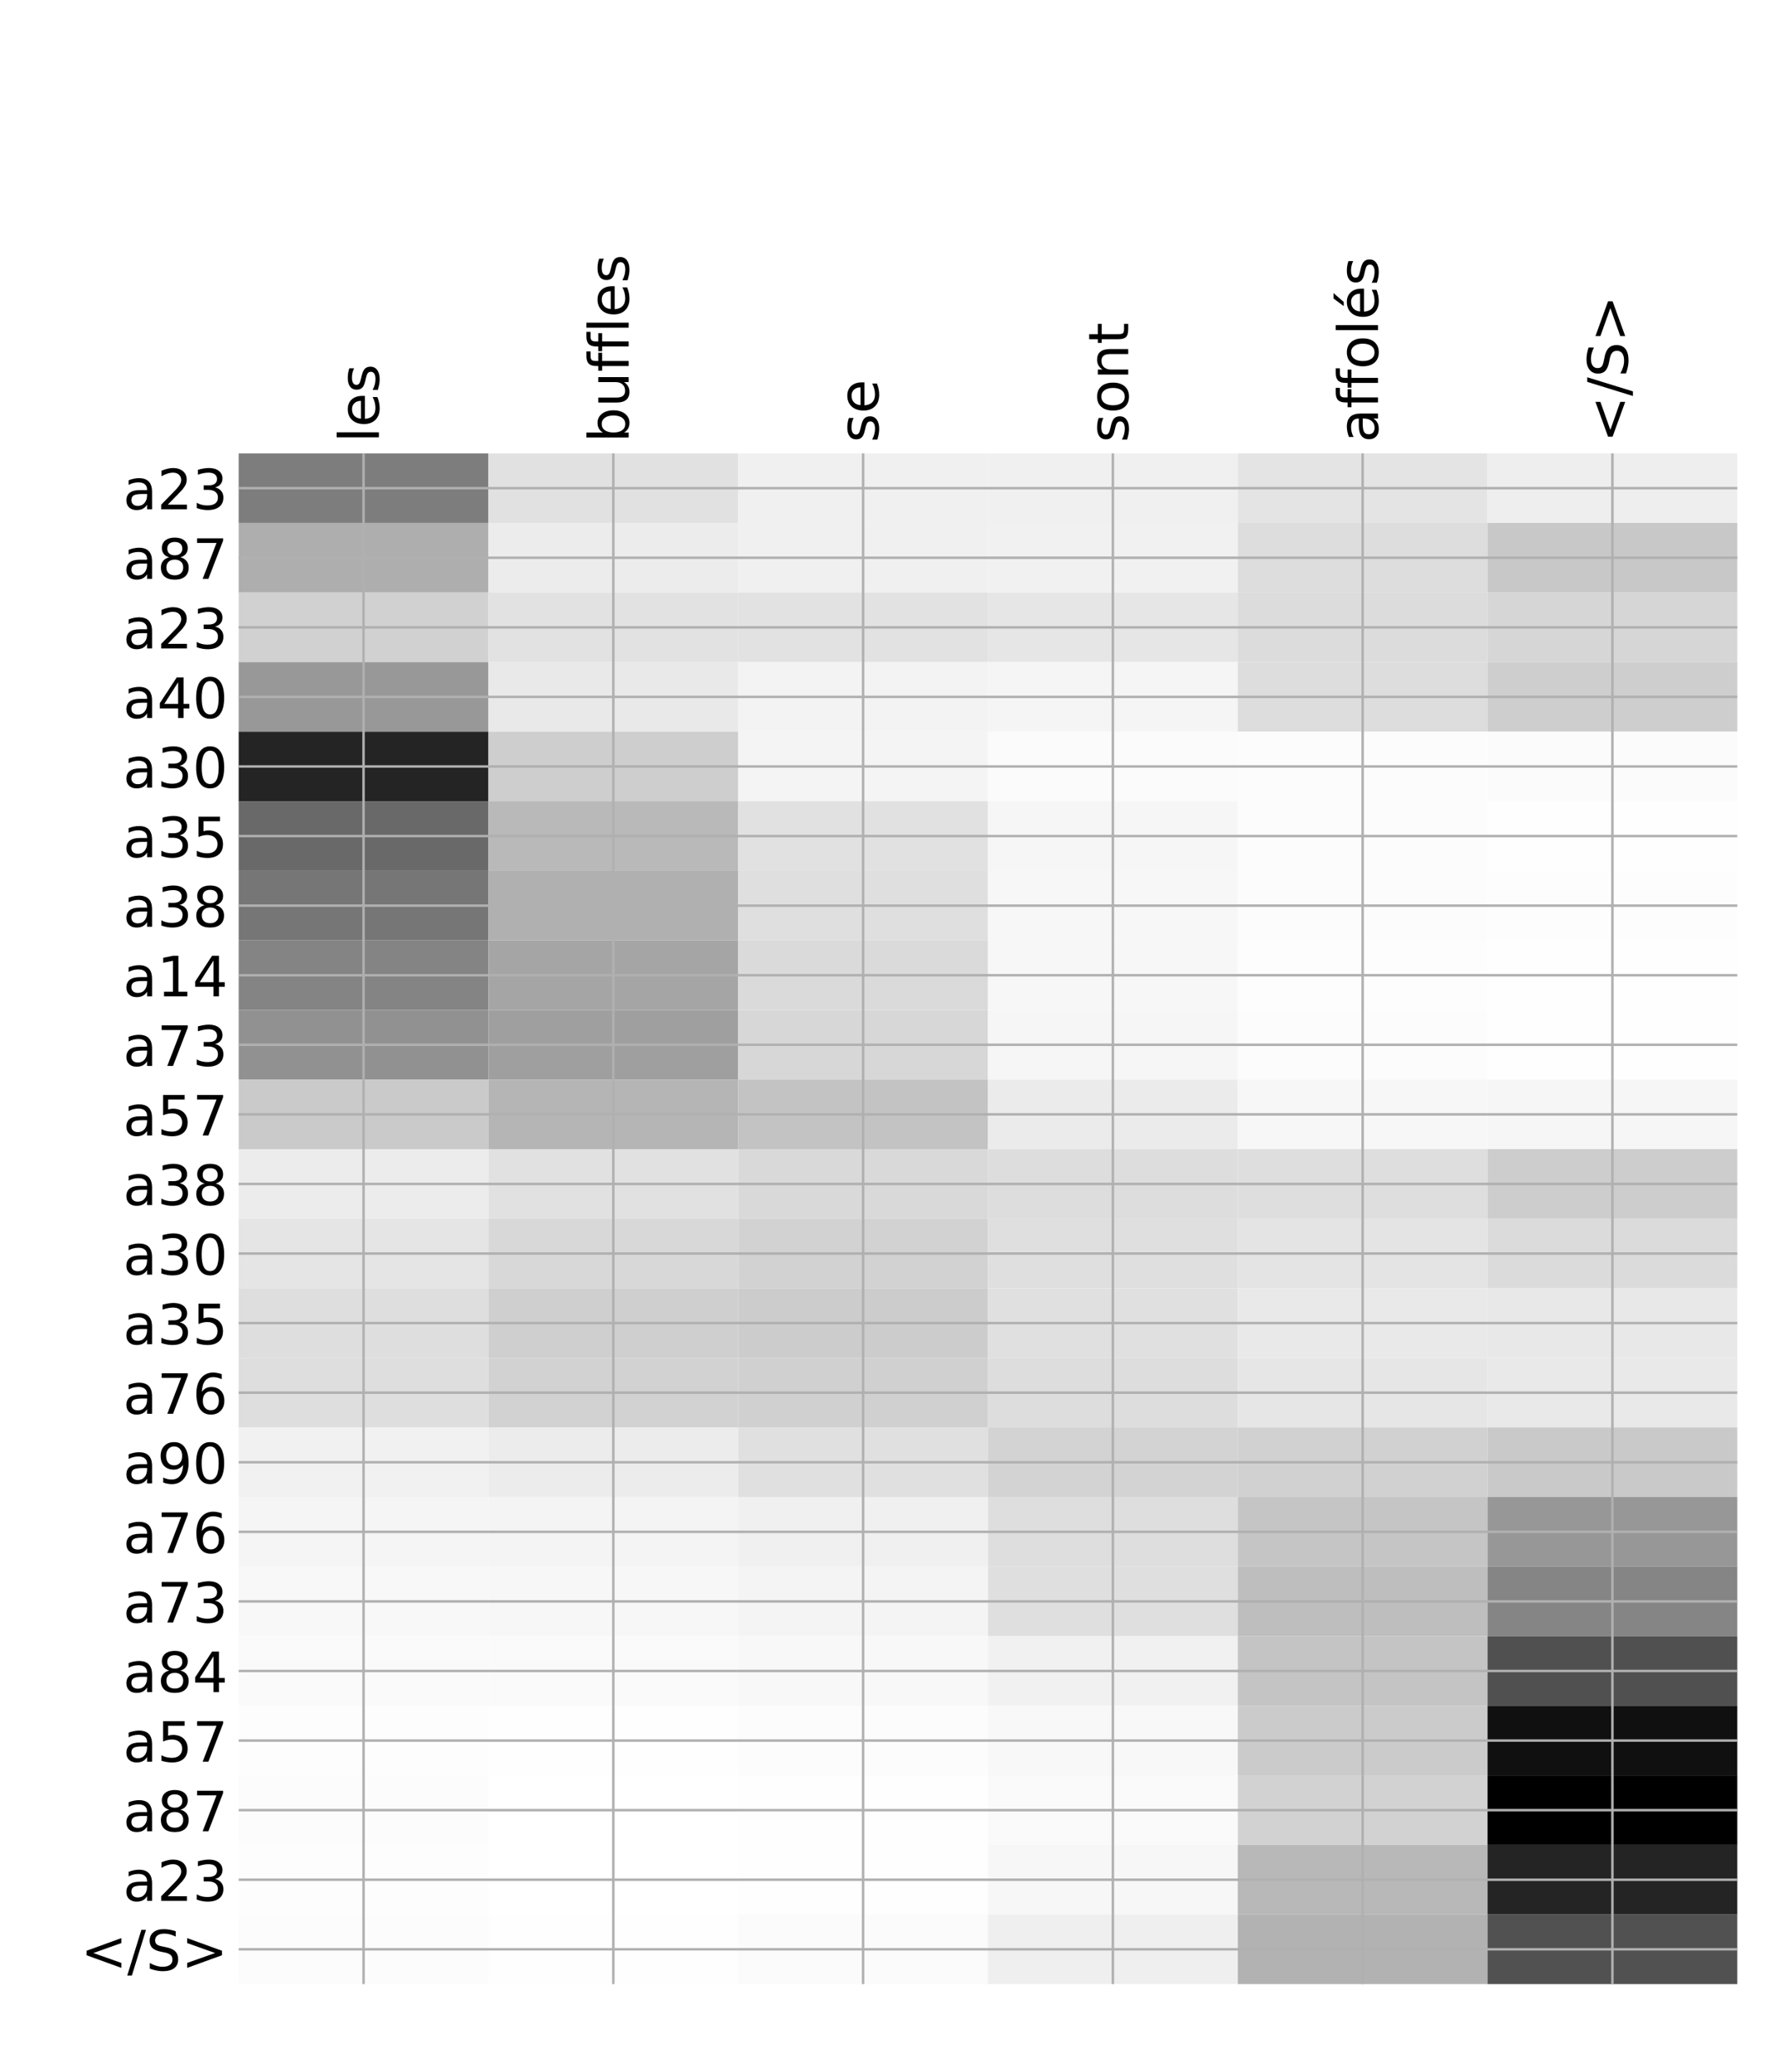 <?xml version="1.0" encoding="utf-8" standalone="no"?>
<!DOCTYPE svg PUBLIC "-//W3C//DTD SVG 1.1//EN"
  "http://www.w3.org/Graphics/SVG/1.1/DTD/svg11.dtd">
<!-- Created with matplotlib (http://matplotlib.org/) -->
<svg height="671pt" version="1.1" viewBox="0 0 576 671" width="576pt" xmlns="http://www.w3.org/2000/svg" xmlns:xlink="http://www.w3.org/1999/xlink">
 <defs>
  <style type="text/css">
*{stroke-linecap:butt;stroke-linejoin:round;}
  </style>
 </defs>
 <g id="figure_1">
  <g id="patch_1">
   <path d="M 0 672 
L 576 672 
L 576 0 
L 0 0 
z
" style="fill:#ffffff;"/>
  </g>
  <g id="axes_1">
   <g id="PolyCollection_1">
    <path clip-path="url(#p52f78c51d4)" d="M 77.275 146.806 
L 77.275 169.335 
L 158.146 169.335 
L 158.146 146.806 
L 77.275 146.806 
z
" style="fill:#7d7d7d;"/>
    <path clip-path="url(#p52f78c51d4)" d="M 158.146 146.806 
L 158.146 169.335 
L 239.017 169.335 
L 239.017 146.806 
L 158.146 146.806 
z
" style="fill:#e1e1e1;"/>
    <path clip-path="url(#p52f78c51d4)" d="M 239.017 146.806 
L 239.017 169.335 
L 319.887 169.335 
L 319.887 146.806 
L 239.017 146.806 
z
" style="fill:#f0f0f0;"/>
    <path clip-path="url(#p52f78c51d4)" d="M 319.887 146.806 
L 319.887 169.335 
L 400.758 169.335 
L 400.758 146.806 
L 319.887 146.806 
z
" style="fill:#f0f0f0;"/>
    <path clip-path="url(#p52f78c51d4)" d="M 400.758 146.806 
L 400.758 169.335 
L 481.629 169.335 
L 481.629 146.806 
L 400.758 146.806 
z
" style="fill:#e4e4e4;"/>
    <path clip-path="url(#p52f78c51d4)" d="M 481.629 146.806 
L 481.629 169.335 
L 562.5 169.335 
L 562.5 146.806 
L 481.629 146.806 
z
" style="fill:#eeeeee;"/>
    <path clip-path="url(#p52f78c51d4)" d="M 77.275 169.335 
L 77.275 191.865 
L 158.146 191.865 
L 158.146 169.335 
L 77.275 169.335 
z
" style="fill:#aeaeae;"/>
    <path clip-path="url(#p52f78c51d4)" d="M 158.146 169.335 
L 158.146 191.865 
L 239.017 191.865 
L 239.017 169.335 
L 158.146 169.335 
z
" style="fill:#ececec;"/>
    <path clip-path="url(#p52f78c51d4)" d="M 239.017 169.335 
L 239.017 191.865 
L 319.887 191.865 
L 319.887 169.335 
L 239.017 169.335 
z
" style="fill:#f0f0f0;"/>
    <path clip-path="url(#p52f78c51d4)" d="M 319.887 169.335 
L 319.887 191.865 
L 400.758 191.865 
L 400.758 169.335 
L 319.887 169.335 
z
" style="fill:#f1f1f1;"/>
    <path clip-path="url(#p52f78c51d4)" d="M 400.758 169.335 
L 400.758 191.865 
L 481.629 191.865 
L 481.629 169.335 
L 400.758 169.335 
z
" style="fill:#dddddd;"/>
    <path clip-path="url(#p52f78c51d4)" d="M 481.629 169.335 
L 481.629 191.865 
L 562.5 191.865 
L 562.5 169.335 
L 481.629 169.335 
z
" style="fill:#c8c8c8;"/>
    <path clip-path="url(#p52f78c51d4)" d="M 77.275 191.865 
L 77.275 214.395 
L 158.146 214.395 
L 158.146 191.865 
L 77.275 191.865 
z
" style="fill:#d1d1d1;"/>
    <path clip-path="url(#p52f78c51d4)" d="M 158.146 191.865 
L 158.146 214.395 
L 239.017 214.395 
L 239.017 191.865 
L 158.146 191.865 
z
" style="fill:#e2e2e2;"/>
    <path clip-path="url(#p52f78c51d4)" d="M 239.017 191.865 
L 239.017 214.395 
L 319.887 214.395 
L 319.887 191.865 
L 239.017 191.865 
z
" style="fill:#e2e2e2;"/>
    <path clip-path="url(#p52f78c51d4)" d="M 319.887 191.865 
L 319.887 214.395 
L 400.758 214.395 
L 400.758 191.865 
L 319.887 191.865 
z
" style="fill:#e6e6e6;"/>
    <path clip-path="url(#p52f78c51d4)" d="M 400.758 191.865 
L 400.758 214.395 
L 481.629 214.395 
L 481.629 191.865 
L 400.758 191.865 
z
" style="fill:#dcdcdc;"/>
    <path clip-path="url(#p52f78c51d4)" d="M 481.629 191.865 
L 481.629 214.395 
L 562.5 214.395 
L 562.5 191.865 
L 481.629 191.865 
z
" style="fill:#d6d6d6;"/>
    <path clip-path="url(#p52f78c51d4)" d="M 77.275 214.395 
L 77.275 236.925 
L 158.146 236.925 
L 158.146 214.395 
L 77.275 214.395 
z
" style="fill:#989898;"/>
    <path clip-path="url(#p52f78c51d4)" d="M 158.146 214.395 
L 158.146 236.925 
L 239.017 236.925 
L 239.017 214.395 
L 158.146 214.395 
z
" style="fill:#e9e9e9;"/>
    <path clip-path="url(#p52f78c51d4)" d="M 239.017 214.395 
L 239.017 236.925 
L 319.887 236.925 
L 319.887 214.395 
L 239.017 214.395 
z
" style="fill:#f3f3f3;"/>
    <path clip-path="url(#p52f78c51d4)" d="M 319.887 214.395 
L 319.887 236.925 
L 400.758 236.925 
L 400.758 214.395 
L 319.887 214.395 
z
" style="fill:#f5f5f5;"/>
    <path clip-path="url(#p52f78c51d4)" d="M 400.758 214.395 
L 400.758 236.925 
L 481.629 236.925 
L 481.629 214.395 
L 400.758 214.395 
z
" style="fill:#dddddd;"/>
    <path clip-path="url(#p52f78c51d4)" d="M 481.629 214.395 
L 481.629 236.925 
L 562.5 236.925 
L 562.5 214.395 
L 481.629 214.395 
z
" style="fill:#cecece;"/>
    <path clip-path="url(#p52f78c51d4)" d="M 77.275 236.925 
L 77.275 259.454 
L 158.146 259.454 
L 158.146 236.925 
L 77.275 236.925 
z
" style="fill:#242424;"/>
    <path clip-path="url(#p52f78c51d4)" d="M 158.146 236.925 
L 158.146 259.454 
L 239.017 259.454 
L 239.017 236.925 
L 158.146 236.925 
z
" style="fill:#cecece;"/>
    <path clip-path="url(#p52f78c51d4)" d="M 239.017 236.925 
L 239.017 259.454 
L 319.887 259.454 
L 319.887 236.925 
L 239.017 236.925 
z
" style="fill:#f4f4f4;"/>
    <path clip-path="url(#p52f78c51d4)" d="M 319.887 236.925 
L 319.887 259.454 
L 400.758 259.454 
L 400.758 236.925 
L 319.887 236.925 
z
" style="fill:#fbfbfb;"/>
    <path clip-path="url(#p52f78c51d4)" d="M 400.758 236.925 
L 400.758 259.454 
L 481.629 259.454 
L 481.629 236.925 
L 400.758 236.925 
z
" style="fill:#fcfcfc;"/>
    <path clip-path="url(#p52f78c51d4)" d="M 481.629 236.925 
L 481.629 259.454 
L 562.5 259.454 
L 562.5 236.925 
L 481.629 236.925 
z
" style="fill:#fbfbfb;"/>
    <path clip-path="url(#p52f78c51d4)" d="M 77.275 259.454 
L 77.275 281.984 
L 158.146 281.984 
L 158.146 259.454 
L 77.275 259.454 
z
" style="fill:#696969;"/>
    <path clip-path="url(#p52f78c51d4)" d="M 158.146 259.454 
L 158.146 281.984 
L 239.017 281.984 
L 239.017 259.454 
L 158.146 259.454 
z
" style="fill:#b9b9b9;"/>
    <path clip-path="url(#p52f78c51d4)" d="M 239.017 259.454 
L 239.017 281.984 
L 319.887 281.984 
L 319.887 259.454 
L 239.017 259.454 
z
" style="fill:#e1e1e1;"/>
    <path clip-path="url(#p52f78c51d4)" d="M 319.887 259.454 
L 319.887 281.984 
L 400.758 281.984 
L 400.758 259.454 
L 319.887 259.454 
z
" style="fill:#f6f6f6;"/>
    <path clip-path="url(#p52f78c51d4)" d="M 400.758 259.454 
L 400.758 281.984 
L 481.629 281.984 
L 481.629 259.454 
L 400.758 259.454 
z
" style="fill:#fcfcfc;"/>
    <path clip-path="url(#p52f78c51d4)" d="M 481.629 259.454 
L 481.629 281.984 
L 562.5 281.984 
L 562.5 259.454 
L 481.629 259.454 
z
" style="fill:#fefefe;"/>
    <path clip-path="url(#p52f78c51d4)" d="M 77.275 281.984 
L 77.275 304.514 
L 158.146 304.514 
L 158.146 281.984 
L 77.275 281.984 
z
" style="fill:#767676;"/>
    <path clip-path="url(#p52f78c51d4)" d="M 158.146 281.984 
L 158.146 304.514 
L 239.017 304.514 
L 239.017 281.984 
L 158.146 281.984 
z
" style="fill:#b0b0b0;"/>
    <path clip-path="url(#p52f78c51d4)" d="M 239.017 281.984 
L 239.017 304.514 
L 319.887 304.514 
L 319.887 281.984 
L 239.017 281.984 
z
" style="fill:#dfdfdf;"/>
    <path clip-path="url(#p52f78c51d4)" d="M 319.887 281.984 
L 319.887 304.514 
L 400.758 304.514 
L 400.758 281.984 
L 319.887 281.984 
z
" style="fill:#f7f7f7;"/>
    <path clip-path="url(#p52f78c51d4)" d="M 400.758 281.984 
L 400.758 304.514 
L 481.629 304.514 
L 481.629 281.984 
L 400.758 281.984 
z
" style="fill:#fcfcfc;"/>
    <path clip-path="url(#p52f78c51d4)" d="M 481.629 281.984 
L 481.629 304.514 
L 562.5 304.514 
L 562.5 281.984 
L 481.629 281.984 
z
" style="fill:#fdfdfd;"/>
    <path clip-path="url(#p52f78c51d4)" d="M 77.275 304.514 
L 77.275 327.044 
L 158.146 327.044 
L 158.146 304.514 
L 77.275 304.514 
z
" style="fill:#848484;"/>
    <path clip-path="url(#p52f78c51d4)" d="M 158.146 304.514 
L 158.146 327.044 
L 239.017 327.044 
L 239.017 304.514 
L 158.146 304.514 
z
" style="fill:#a5a5a5;"/>
    <path clip-path="url(#p52f78c51d4)" d="M 239.017 304.514 
L 239.017 327.044 
L 319.887 327.044 
L 319.887 304.514 
L 239.017 304.514 
z
" style="fill:#dadada;"/>
    <path clip-path="url(#p52f78c51d4)" d="M 319.887 304.514 
L 319.887 327.044 
L 400.758 327.044 
L 400.758 304.514 
L 319.887 304.514 
z
" style="fill:#f7f7f7;"/>
    <path clip-path="url(#p52f78c51d4)" d="M 400.758 304.514 
L 400.758 327.044 
L 481.629 327.044 
L 481.629 304.514 
L 400.758 304.514 
z
" style="fill:#fdfdfd;"/>
    <path clip-path="url(#p52f78c51d4)" d="M 481.629 304.514 
L 481.629 327.044 
L 562.5 327.044 
L 562.5 304.514 
L 481.629 304.514 
z
" style="fill:#fefefe;"/>
    <path clip-path="url(#p52f78c51d4)" d="M 77.275 327.044 
L 77.275 349.573 
L 158.146 349.573 
L 158.146 327.044 
L 77.275 327.044 
z
" style="fill:#919191;"/>
    <path clip-path="url(#p52f78c51d4)" d="M 158.146 327.044 
L 158.146 349.573 
L 239.017 349.573 
L 239.017 327.044 
L 158.146 327.044 
z
" style="fill:#9f9f9f;"/>
    <path clip-path="url(#p52f78c51d4)" d="M 239.017 327.044 
L 239.017 349.573 
L 319.887 349.573 
L 319.887 327.044 
L 239.017 327.044 
z
" style="fill:#d7d7d7;"/>
    <path clip-path="url(#p52f78c51d4)" d="M 319.887 327.044 
L 319.887 349.573 
L 400.758 349.573 
L 400.758 327.044 
L 319.887 327.044 
z
" style="fill:#f6f6f6;"/>
    <path clip-path="url(#p52f78c51d4)" d="M 400.758 327.044 
L 400.758 349.573 
L 481.629 349.573 
L 481.629 327.044 
L 400.758 327.044 
z
" style="fill:#fcfcfc;"/>
    <path clip-path="url(#p52f78c51d4)" d="M 481.629 327.044 
L 481.629 349.573 
L 562.5 349.573 
L 562.5 327.044 
L 481.629 327.044 
z
" style="fill:#fefefe;"/>
    <path clip-path="url(#p52f78c51d4)" d="M 77.275 349.573 
L 77.275 372.103 
L 158.146 372.103 
L 158.146 349.573 
L 77.275 349.573 
z
" style="fill:#cacaca;"/>
    <path clip-path="url(#p52f78c51d4)" d="M 158.146 349.573 
L 158.146 372.103 
L 239.017 372.103 
L 239.017 349.573 
L 158.146 349.573 
z
" style="fill:#b5b5b5;"/>
    <path clip-path="url(#p52f78c51d4)" d="M 239.017 349.573 
L 239.017 372.103 
L 319.887 372.103 
L 319.887 349.573 
L 239.017 349.573 
z
" style="fill:#c3c3c3;"/>
    <path clip-path="url(#p52f78c51d4)" d="M 319.887 349.573 
L 319.887 372.103 
L 400.758 372.103 
L 400.758 349.573 
L 319.887 349.573 
z
" style="fill:#ebebeb;"/>
    <path clip-path="url(#p52f78c51d4)" d="M 400.758 349.573 
L 400.758 372.103 
L 481.629 372.103 
L 481.629 349.573 
L 400.758 349.573 
z
" style="fill:#f7f7f7;"/>
    <path clip-path="url(#p52f78c51d4)" d="M 481.629 349.573 
L 481.629 372.103 
L 562.5 372.103 
L 562.5 349.573 
L 481.629 349.573 
z
" style="fill:#f6f6f6;"/>
    <path clip-path="url(#p52f78c51d4)" d="M 77.275 372.103 
L 77.275 394.633 
L 158.146 394.633 
L 158.146 372.103 
L 77.275 372.103 
z
" style="fill:#ececec;"/>
    <path clip-path="url(#p52f78c51d4)" d="M 158.146 372.103 
L 158.146 394.633 
L 239.017 394.633 
L 239.017 372.103 
L 158.146 372.103 
z
" style="fill:#e1e1e1;"/>
    <path clip-path="url(#p52f78c51d4)" d="M 239.017 372.103 
L 239.017 394.633 
L 319.887 394.633 
L 319.887 372.103 
L 239.017 372.103 
z
" style="fill:#d9d9d9;"/>
    <path clip-path="url(#p52f78c51d4)" d="M 319.887 372.103 
L 319.887 394.633 
L 400.758 394.633 
L 400.758 372.103 
L 319.887 372.103 
z
" style="fill:#dddddd;"/>
    <path clip-path="url(#p52f78c51d4)" d="M 400.758 372.103 
L 400.758 394.633 
L 481.629 394.633 
L 481.629 372.103 
L 400.758 372.103 
z
" style="fill:#dedede;"/>
    <path clip-path="url(#p52f78c51d4)" d="M 481.629 372.103 
L 481.629 394.633 
L 562.5 394.633 
L 562.5 372.103 
L 481.629 372.103 
z
" style="fill:#cdcdcd;"/>
    <path clip-path="url(#p52f78c51d4)" d="M 77.275 394.633 
L 77.275 417.163 
L 158.146 417.163 
L 158.146 394.633 
L 77.275 394.633 
z
" style="fill:#e5e5e5;"/>
    <path clip-path="url(#p52f78c51d4)" d="M 158.146 394.633 
L 158.146 417.163 
L 239.017 417.163 
L 239.017 394.633 
L 158.146 394.633 
z
" style="fill:#d8d8d8;"/>
    <path clip-path="url(#p52f78c51d4)" d="M 239.017 394.633 
L 239.017 417.163 
L 319.887 417.163 
L 319.887 394.633 
L 239.017 394.633 
z
" style="fill:#d2d2d2;"/>
    <path clip-path="url(#p52f78c51d4)" d="M 319.887 394.633 
L 319.887 417.163 
L 400.758 417.163 
L 400.758 394.633 
L 319.887 394.633 
z
" style="fill:#dfdfdf;"/>
    <path clip-path="url(#p52f78c51d4)" d="M 400.758 394.633 
L 400.758 417.163 
L 481.629 417.163 
L 481.629 394.633 
L 400.758 394.633 
z
" style="fill:#e4e4e4;"/>
    <path clip-path="url(#p52f78c51d4)" d="M 481.629 394.633 
L 481.629 417.163 
L 562.5 417.163 
L 562.5 394.633 
L 481.629 394.633 
z
" style="fill:#dbdbdb;"/>
    <path clip-path="url(#p52f78c51d4)" d="M 77.275 417.163 
L 77.275 439.692 
L 158.146 439.692 
L 158.146 417.163 
L 77.275 417.163 
z
" style="fill:#dedede;"/>
    <path clip-path="url(#p52f78c51d4)" d="M 158.146 417.163 
L 158.146 439.692 
L 239.017 439.692 
L 239.017 417.163 
L 158.146 417.163 
z
" style="fill:#cfcfcf;"/>
    <path clip-path="url(#p52f78c51d4)" d="M 239.017 417.163 
L 239.017 439.692 
L 319.887 439.692 
L 319.887 417.163 
L 239.017 417.163 
z
" style="fill:#cccccc;"/>
    <path clip-path="url(#p52f78c51d4)" d="M 319.887 417.163 
L 319.887 439.692 
L 400.758 439.692 
L 400.758 417.163 
L 319.887 417.163 
z
" style="fill:#e0e0e0;"/>
    <path clip-path="url(#p52f78c51d4)" d="M 400.758 417.163 
L 400.758 439.692 
L 481.629 439.692 
L 481.629 417.163 
L 400.758 417.163 
z
" style="fill:#e9e9e9;"/>
    <path clip-path="url(#p52f78c51d4)" d="M 481.629 417.163 
L 481.629 439.692 
L 562.5 439.692 
L 562.5 417.163 
L 481.629 417.163 
z
" style="fill:#e8e8e8;"/>
    <path clip-path="url(#p52f78c51d4)" d="M 77.275 439.692 
L 77.275 462.222 
L 158.146 462.222 
L 158.146 439.692 
L 77.275 439.692 
z
" style="fill:#dedede;"/>
    <path clip-path="url(#p52f78c51d4)" d="M 158.146 439.692 
L 158.146 462.222 
L 239.017 462.222 
L 239.017 439.692 
L 158.146 439.692 
z
" style="fill:#d2d2d2;"/>
    <path clip-path="url(#p52f78c51d4)" d="M 239.017 439.692 
L 239.017 462.222 
L 319.887 462.222 
L 319.887 439.692 
L 239.017 439.692 
z
" style="fill:#d0d0d0;"/>
    <path clip-path="url(#p52f78c51d4)" d="M 319.887 439.692 
L 319.887 462.222 
L 400.758 462.222 
L 400.758 439.692 
L 319.887 439.692 
z
" style="fill:#dddddd;"/>
    <path clip-path="url(#p52f78c51d4)" d="M 400.758 439.692 
L 400.758 462.222 
L 481.629 462.222 
L 481.629 439.692 
L 400.758 439.692 
z
" style="fill:#e6e6e6;"/>
    <path clip-path="url(#p52f78c51d4)" d="M 481.629 439.692 
L 481.629 462.222 
L 562.5 462.222 
L 562.5 439.692 
L 481.629 439.692 
z
" style="fill:#e9e9e9;"/>
    <path clip-path="url(#p52f78c51d4)" d="M 77.275 462.222 
L 77.275 484.752 
L 158.146 484.752 
L 158.146 462.222 
L 77.275 462.222 
z
" style="fill:#f1f1f1;"/>
    <path clip-path="url(#p52f78c51d4)" d="M 158.146 462.222 
L 158.146 484.752 
L 239.017 484.752 
L 239.017 462.222 
L 158.146 462.222 
z
" style="fill:#ececec;"/>
    <path clip-path="url(#p52f78c51d4)" d="M 239.017 462.222 
L 239.017 484.752 
L 319.887 484.752 
L 319.887 462.222 
L 239.017 462.222 
z
" style="fill:#e0e0e0;"/>
    <path clip-path="url(#p52f78c51d4)" d="M 319.887 462.222 
L 319.887 484.752 
L 400.758 484.752 
L 400.758 462.222 
L 319.887 462.222 
z
" style="fill:#d3d3d3;"/>
    <path clip-path="url(#p52f78c51d4)" d="M 400.758 462.222 
L 400.758 484.752 
L 481.629 484.752 
L 481.629 462.222 
L 400.758 462.222 
z
" style="fill:#d1d1d1;"/>
    <path clip-path="url(#p52f78c51d4)" d="M 481.629 462.222 
L 481.629 484.752 
L 562.5 484.752 
L 562.5 462.222 
L 481.629 462.222 
z
" style="fill:#c9c9c9;"/>
    <path clip-path="url(#p52f78c51d4)" d="M 77.275 484.752 
L 77.275 507.282 
L 158.146 507.282 
L 158.146 484.752 
L 77.275 484.752 
z
" style="fill:#f5f5f5;"/>
    <path clip-path="url(#p52f78c51d4)" d="M 158.146 484.752 
L 158.146 507.282 
L 239.017 507.282 
L 239.017 484.752 
L 158.146 484.752 
z
" style="fill:#f4f4f4;"/>
    <path clip-path="url(#p52f78c51d4)" d="M 239.017 484.752 
L 239.017 507.282 
L 319.887 507.282 
L 319.887 484.752 
L 239.017 484.752 
z
" style="fill:#f0f0f0;"/>
    <path clip-path="url(#p52f78c51d4)" d="M 319.887 484.752 
L 319.887 507.282 
L 400.758 507.282 
L 400.758 484.752 
L 319.887 484.752 
z
" style="fill:#dedede;"/>
    <path clip-path="url(#p52f78c51d4)" d="M 400.758 484.752 
L 400.758 507.282 
L 481.629 507.282 
L 481.629 484.752 
L 400.758 484.752 
z
" style="fill:#c5c5c5;"/>
    <path clip-path="url(#p52f78c51d4)" d="M 481.629 484.752 
L 481.629 507.282 
L 562.5 507.282 
L 562.5 484.752 
L 481.629 484.752 
z
" style="fill:#979797;"/>
    <path clip-path="url(#p52f78c51d4)" d="M 77.275 507.282 
L 77.275 529.811 
L 158.146 529.811 
L 158.146 507.282 
L 77.275 507.282 
z
" style="fill:#f8f8f8;"/>
    <path clip-path="url(#p52f78c51d4)" d="M 158.146 507.282 
L 158.146 529.811 
L 239.017 529.811 
L 239.017 507.282 
L 158.146 507.282 
z
" style="fill:#f7f7f7;"/>
    <path clip-path="url(#p52f78c51d4)" d="M 239.017 507.282 
L 239.017 529.811 
L 319.887 529.811 
L 319.887 507.282 
L 239.017 507.282 
z
" style="fill:#f4f4f4;"/>
    <path clip-path="url(#p52f78c51d4)" d="M 319.887 507.282 
L 319.887 529.811 
L 400.758 529.811 
L 400.758 507.282 
L 319.887 507.282 
z
" style="fill:#dfdfdf;"/>
    <path clip-path="url(#p52f78c51d4)" d="M 400.758 507.282 
L 400.758 529.811 
L 481.629 529.811 
L 481.629 507.282 
L 400.758 507.282 
z
" style="fill:#bebebe;"/>
    <path clip-path="url(#p52f78c51d4)" d="M 481.629 507.282 
L 481.629 529.811 
L 562.5 529.811 
L 562.5 507.282 
L 481.629 507.282 
z
" style="fill:#858585;"/>
    <path clip-path="url(#p52f78c51d4)" d="M 77.275 529.811 
L 77.275 552.341 
L 158.146 552.341 
L 158.146 529.811 
L 77.275 529.811 
z
" style="fill:#fafafa;"/>
    <path clip-path="url(#p52f78c51d4)" d="M 158.146 529.811 
L 158.146 552.341 
L 239.017 552.341 
L 239.017 529.811 
L 158.146 529.811 
z
" style="fill:#fafafa;"/>
    <path clip-path="url(#p52f78c51d4)" d="M 239.017 529.811 
L 239.017 552.341 
L 319.887 552.341 
L 319.887 529.811 
L 239.017 529.811 
z
" style="fill:#f8f8f8;"/>
    <path clip-path="url(#p52f78c51d4)" d="M 319.887 529.811 
L 319.887 552.341 
L 400.758 552.341 
L 400.758 529.811 
L 319.887 529.811 
z
" style="fill:#f1f1f1;"/>
    <path clip-path="url(#p52f78c51d4)" d="M 400.758 529.811 
L 400.758 552.341 
L 481.629 552.341 
L 481.629 529.811 
L 400.758 529.811 
z
" style="fill:#c4c4c4;"/>
    <path clip-path="url(#p52f78c51d4)" d="M 481.629 529.811 
L 481.629 552.341 
L 562.5 552.341 
L 562.5 529.811 
L 481.629 529.811 
z
" style="fill:#505050;"/>
    <path clip-path="url(#p52f78c51d4)" d="M 77.275 552.341 
L 77.275 574.871 
L 158.146 574.871 
L 158.146 552.341 
L 77.275 552.341 
z
" style="fill:#fdfdfd;"/>
    <path clip-path="url(#p52f78c51d4)" d="M 158.146 552.341 
L 158.146 574.871 
L 239.017 574.871 
L 239.017 552.341 
L 158.146 552.341 
z
" style="fill:#fefefe;"/>
    <path clip-path="url(#p52f78c51d4)" d="M 239.017 552.341 
L 239.017 574.871 
L 319.887 574.871 
L 319.887 552.341 
L 239.017 552.341 
z
" style="fill:#fcfcfc;"/>
    <path clip-path="url(#p52f78c51d4)" d="M 319.887 552.341 
L 319.887 574.871 
L 400.758 574.871 
L 400.758 552.341 
L 319.887 552.341 
z
" style="fill:#f8f8f8;"/>
    <path clip-path="url(#p52f78c51d4)" d="M 400.758 552.341 
L 400.758 574.871 
L 481.629 574.871 
L 481.629 552.341 
L 400.758 552.341 
z
" style="fill:#cbcbcb;"/>
    <path clip-path="url(#p52f78c51d4)" d="M 481.629 552.341 
L 481.629 574.871 
L 562.5 574.871 
L 562.5 552.341 
L 481.629 552.341 
z
" style="fill:#101010;"/>
    <path clip-path="url(#p52f78c51d4)" d="M 77.275 574.871 
L 77.275 597.401 
L 158.146 597.401 
L 158.146 574.871 
L 77.275 574.871 
z
" style="fill:#fcfcfc;"/>
    <path clip-path="url(#p52f78c51d4)" d="M 158.146 574.871 
L 158.146 597.401 
L 239.017 597.401 
L 239.017 574.871 
L 158.146 574.871 
z
" style="fill:#ffffff;"/>
    <path clip-path="url(#p52f78c51d4)" d="M 239.017 574.871 
L 239.017 597.401 
L 319.887 597.401 
L 319.887 574.871 
L 239.017 574.871 
z
" style="fill:#fefefe;"/>
    <path clip-path="url(#p52f78c51d4)" d="M 319.887 574.871 
L 319.887 597.401 
L 400.758 597.401 
L 400.758 574.871 
L 319.887 574.871 
z
" style="fill:#fafafa;"/>
    <path clip-path="url(#p52f78c51d4)" d="M 400.758 574.871 
L 400.758 597.401 
L 481.629 597.401 
L 481.629 574.871 
L 400.758 574.871 
z
" style="fill:#d2d2d2;"/>
    <path clip-path="url(#p52f78c51d4)" d="M 481.629 574.871 
L 481.629 597.401 
L 562.5 597.401 
L 562.5 574.871 
L 481.629 574.871 
z
"/>
    <path clip-path="url(#p52f78c51d4)" d="M 77.275 597.401 
L 77.275 619.93 
L 158.146 619.93 
L 158.146 597.401 
L 77.275 597.401 
z
" style="fill:#fdfdfd;"/>
    <path clip-path="url(#p52f78c51d4)" d="M 158.146 597.401 
L 158.146 619.93 
L 239.017 619.93 
L 239.017 597.401 
L 158.146 597.401 
z
" style="fill:#ffffff;"/>
    <path clip-path="url(#p52f78c51d4)" d="M 239.017 597.401 
L 239.017 619.93 
L 319.887 619.93 
L 319.887 597.401 
L 239.017 597.401 
z
" style="fill:#fefefe;"/>
    <path clip-path="url(#p52f78c51d4)" d="M 319.887 597.401 
L 319.887 619.93 
L 400.758 619.93 
L 400.758 597.401 
L 319.887 597.401 
z
" style="fill:#f7f7f7;"/>
    <path clip-path="url(#p52f78c51d4)" d="M 400.758 597.401 
L 400.758 619.93 
L 481.629 619.93 
L 481.629 597.401 
L 400.758 597.401 
z
" style="fill:#b8b8b8;"/>
    <path clip-path="url(#p52f78c51d4)" d="M 481.629 597.401 
L 481.629 619.93 
L 562.5 619.93 
L 562.5 597.401 
L 481.629 597.401 
z
" style="fill:#242424;"/>
    <path clip-path="url(#p52f78c51d4)" d="M 77.275 619.93 
L 77.275 642.46 
L 158.146 642.46 
L 158.146 619.93 
L 77.275 619.93 
z
" style="fill:#fcfcfc;"/>
    <path clip-path="url(#p52f78c51d4)" d="M 158.146 619.93 
L 158.146 642.46 
L 239.017 642.46 
L 239.017 619.93 
L 158.146 619.93 
z
" style="fill:#fefefe;"/>
    <path clip-path="url(#p52f78c51d4)" d="M 239.017 619.93 
L 239.017 642.46 
L 319.887 642.46 
L 319.887 619.93 
L 239.017 619.93 
z
" style="fill:#fbfbfb;"/>
    <path clip-path="url(#p52f78c51d4)" d="M 319.887 619.93 
L 319.887 642.46 
L 400.758 642.46 
L 400.758 619.93 
L 319.887 619.93 
z
" style="fill:#efefef;"/>
    <path clip-path="url(#p52f78c51d4)" d="M 400.758 619.93 
L 400.758 642.46 
L 481.629 642.46 
L 481.629 619.93 
L 400.758 619.93 
z
" style="fill:#b2b2b2;"/>
    <path clip-path="url(#p52f78c51d4)" d="M 481.629 619.93 
L 481.629 642.46 
L 562.5 642.46 
L 562.5 619.93 
L 481.629 619.93 
z
" style="fill:#515151;"/>
   </g>
   <g id="matplotlib.axis_1">
    <g id="xtick_1">
     <g id="line2d_1">
      <path clip-path="url(#p52f78c51d4)" d="M 117.71 642.46 
L 117.71 146.806 
" style="fill:none;stroke:#b0b0b0;stroke-linecap:square;stroke-width:0.8;"/>
     </g>
     <g id="line2d_2"/>
     <g id="text_1">
      <!-- les -->
      <defs>
       <path d="M 9.422 75.984 
L 18.406 75.984 
L 18.406 0 
L 9.422 0 
z
" id="DejaVuSans-6c"/>
       <path d="M 56.203 29.594 
L 56.203 25.203 
L 14.891 25.203 
Q 15.484 15.922 20.484 11.062 
Q 25.484 6.203 34.422 6.203 
Q 39.594 6.203 44.453 7.469 
Q 49.312 8.734 54.109 11.281 
L 54.109 2.781 
Q 49.266 0.734 44.188 -0.344 
Q 39.109 -1.422 33.891 -1.422 
Q 20.797 -1.422 13.156 6.188 
Q 5.516 13.812 5.516 26.812 
Q 5.516 40.234 12.766 48.109 
Q 20.016 56 32.328 56 
Q 43.359 56 49.781 48.891 
Q 56.203 41.797 56.203 29.594 
z
M 47.219 32.234 
Q 47.125 39.594 43.094 43.984 
Q 39.062 48.391 32.422 48.391 
Q 24.906 48.391 20.391 44.141 
Q 15.875 39.891 15.188 32.172 
z
" id="DejaVuSans-65"/>
       <path d="M 44.281 53.078 
L 44.281 44.578 
Q 40.484 46.531 36.375 47.5 
Q 32.281 48.484 27.875 48.484 
Q 21.188 48.484 17.844 46.438 
Q 14.5 44.391 14.5 40.281 
Q 14.5 37.156 16.891 35.375 
Q 19.281 33.594 26.516 31.984 
L 29.594 31.297 
Q 39.156 29.25 43.188 25.516 
Q 47.219 21.781 47.219 15.094 
Q 47.219 7.469 41.188 3.016 
Q 35.156 -1.422 24.609 -1.422 
Q 20.219 -1.422 15.453 -0.562 
Q 10.688 0.297 5.422 2 
L 5.422 11.281 
Q 10.406 8.688 15.234 7.391 
Q 20.062 6.109 24.812 6.109 
Q 31.156 6.109 34.562 8.281 
Q 37.984 10.453 37.984 14.406 
Q 37.984 18.062 35.516 20.016 
Q 33.062 21.969 24.703 23.781 
L 21.578 24.516 
Q 13.234 26.266 9.516 29.906 
Q 5.812 33.547 5.812 39.891 
Q 5.812 47.609 11.281 51.797 
Q 16.75 56 26.812 56 
Q 31.781 56 36.172 55.266 
Q 40.578 54.547 44.281 53.078 
z
" id="DejaVuSans-73"/>
      </defs>
      <g transform="translate(122.677 143.306)rotate(-90)scale(0.18 -0.18)">
       <use xlink:href="#DejaVuSans-6c"/>
       <use x="27.783" xlink:href="#DejaVuSans-65"/>
       <use x="89.307" xlink:href="#DejaVuSans-73"/>
      </g>
     </g>
    </g>
    <g id="xtick_2">
     <g id="line2d_3">
      <path clip-path="url(#p52f78c51d4)" d="M 198.581 642.46 
L 198.581 146.806 
" style="fill:none;stroke:#b0b0b0;stroke-linecap:square;stroke-width:0.8;"/>
     </g>
     <g id="line2d_4"/>
     <g id="text_2">
      <!-- buffles -->
      <defs>
       <path d="M 48.688 27.297 
Q 48.688 37.203 44.609 42.844 
Q 40.531 48.484 33.406 48.484 
Q 26.266 48.484 22.188 42.844 
Q 18.109 37.203 18.109 27.297 
Q 18.109 17.391 22.188 11.75 
Q 26.266 6.109 33.406 6.109 
Q 40.531 6.109 44.609 11.75 
Q 48.688 17.391 48.688 27.297 
z
M 18.109 46.391 
Q 20.953 51.266 25.266 53.625 
Q 29.594 56 35.594 56 
Q 45.562 56 51.781 48.094 
Q 58.016 40.188 58.016 27.297 
Q 58.016 14.406 51.781 6.484 
Q 45.562 -1.422 35.594 -1.422 
Q 29.594 -1.422 25.266 0.953 
Q 20.953 3.328 18.109 8.203 
L 18.109 0 
L 9.078 0 
L 9.078 75.984 
L 18.109 75.984 
z
" id="DejaVuSans-62"/>
       <path d="M 8.5 21.578 
L 8.5 54.688 
L 17.484 54.688 
L 17.484 21.922 
Q 17.484 14.156 20.5 10.266 
Q 23.531 6.391 29.594 6.391 
Q 36.859 6.391 41.078 11.031 
Q 45.312 15.672 45.312 23.688 
L 45.312 54.688 
L 54.297 54.688 
L 54.297 0 
L 45.312 0 
L 45.312 8.406 
Q 42.047 3.422 37.719 1 
Q 33.406 -1.422 27.688 -1.422 
Q 18.266 -1.422 13.375 4.438 
Q 8.5 10.297 8.5 21.578 
z
M 31.109 56 
z
" id="DejaVuSans-75"/>
       <path d="M 37.109 75.984 
L 37.109 68.5 
L 28.516 68.5 
Q 23.688 68.5 21.797 66.547 
Q 19.922 64.594 19.922 59.516 
L 19.922 54.688 
L 34.719 54.688 
L 34.719 47.703 
L 19.922 47.703 
L 19.922 0 
L 10.891 0 
L 10.891 47.703 
L 2.297 47.703 
L 2.297 54.688 
L 10.891 54.688 
L 10.891 58.5 
Q 10.891 67.625 15.141 71.797 
Q 19.391 75.984 28.609 75.984 
z
" id="DejaVuSans-66"/>
      </defs>
      <g transform="translate(203.548 143.306)rotate(-90)scale(0.18 -0.18)">
       <use xlink:href="#DejaVuSans-62"/>
       <use x="63.477" xlink:href="#DejaVuSans-75"/>
       <use x="126.855" xlink:href="#DejaVuSans-66"/>
       <use x="162.061" xlink:href="#DejaVuSans-66"/>
       <use x="197.266" xlink:href="#DejaVuSans-6c"/>
       <use x="225.049" xlink:href="#DejaVuSans-65"/>
       <use x="286.572" xlink:href="#DejaVuSans-73"/>
      </g>
     </g>
    </g>
    <g id="xtick_3">
     <g id="line2d_5">
      <path clip-path="url(#p52f78c51d4)" d="M 279.452 642.46 
L 279.452 146.806 
" style="fill:none;stroke:#b0b0b0;stroke-linecap:square;stroke-width:0.8;"/>
     </g>
     <g id="line2d_6"/>
     <g id="text_3">
      <!-- se -->
      <g transform="translate(284.419 143.306)rotate(-90)scale(0.18 -0.18)">
       <use xlink:href="#DejaVuSans-73"/>
       <use x="52.1" xlink:href="#DejaVuSans-65"/>
      </g>
     </g>
    </g>
    <g id="xtick_4">
     <g id="line2d_7">
      <path clip-path="url(#p52f78c51d4)" d="M 360.323 642.46 
L 360.323 146.806 
" style="fill:none;stroke:#b0b0b0;stroke-linecap:square;stroke-width:0.8;"/>
     </g>
     <g id="line2d_8"/>
     <g id="text_4">
      <!-- sont -->
      <defs>
       <path d="M 30.609 48.391 
Q 23.391 48.391 19.188 42.75 
Q 14.984 37.109 14.984 27.297 
Q 14.984 17.484 19.156 11.844 
Q 23.344 6.203 30.609 6.203 
Q 37.797 6.203 41.984 11.859 
Q 46.188 17.531 46.188 27.297 
Q 46.188 37.016 41.984 42.703 
Q 37.797 48.391 30.609 48.391 
z
M 30.609 56 
Q 42.328 56 49.016 48.375 
Q 55.719 40.766 55.719 27.297 
Q 55.719 13.875 49.016 6.219 
Q 42.328 -1.422 30.609 -1.422 
Q 18.844 -1.422 12.172 6.219 
Q 5.516 13.875 5.516 27.297 
Q 5.516 40.766 12.172 48.375 
Q 18.844 56 30.609 56 
z
" id="DejaVuSans-6f"/>
       <path d="M 54.891 33.016 
L 54.891 0 
L 45.906 0 
L 45.906 32.719 
Q 45.906 40.484 42.875 44.328 
Q 39.844 48.188 33.797 48.188 
Q 26.516 48.188 22.312 43.547 
Q 18.109 38.922 18.109 30.906 
L 18.109 0 
L 9.078 0 
L 9.078 54.688 
L 18.109 54.688 
L 18.109 46.188 
Q 21.344 51.125 25.703 53.562 
Q 30.078 56 35.797 56 
Q 45.219 56 50.047 50.172 
Q 54.891 44.344 54.891 33.016 
z
" id="DejaVuSans-6e"/>
       <path d="M 18.312 70.219 
L 18.312 54.688 
L 36.812 54.688 
L 36.812 47.703 
L 18.312 47.703 
L 18.312 18.016 
Q 18.312 11.328 20.141 9.422 
Q 21.969 7.516 27.594 7.516 
L 36.812 7.516 
L 36.812 0 
L 27.594 0 
Q 17.188 0 13.234 3.875 
Q 9.281 7.766 9.281 18.016 
L 9.281 47.703 
L 2.688 47.703 
L 2.688 54.688 
L 9.281 54.688 
L 9.281 70.219 
z
" id="DejaVuSans-74"/>
      </defs>
      <g transform="translate(365.29 143.306)rotate(-90)scale(0.18 -0.18)">
       <use xlink:href="#DejaVuSans-73"/>
       <use x="52.1" xlink:href="#DejaVuSans-6f"/>
       <use x="113.281" xlink:href="#DejaVuSans-6e"/>
       <use x="176.66" xlink:href="#DejaVuSans-74"/>
      </g>
     </g>
    </g>
    <g id="xtick_5">
     <g id="line2d_9">
      <path clip-path="url(#p52f78c51d4)" d="M 441.194 642.46 
L 441.194 146.806 
" style="fill:none;stroke:#b0b0b0;stroke-linecap:square;stroke-width:0.8;"/>
     </g>
     <g id="line2d_10"/>
     <g id="text_5">
      <!-- affolés -->
      <defs>
       <path d="M 34.281 27.484 
Q 23.391 27.484 19.188 25 
Q 14.984 22.516 14.984 16.5 
Q 14.984 11.719 18.141 8.906 
Q 21.297 6.109 26.703 6.109 
Q 34.188 6.109 38.703 11.406 
Q 43.219 16.703 43.219 25.484 
L 43.219 27.484 
z
M 52.203 31.203 
L 52.203 0 
L 43.219 0 
L 43.219 8.297 
Q 40.141 3.328 35.547 0.953 
Q 30.953 -1.422 24.312 -1.422 
Q 15.922 -1.422 10.953 3.297 
Q 6 8.016 6 15.922 
Q 6 25.141 12.172 29.828 
Q 18.359 34.516 30.609 34.516 
L 43.219 34.516 
L 43.219 35.406 
Q 43.219 41.609 39.141 45 
Q 35.062 48.391 27.688 48.391 
Q 23 48.391 18.547 47.266 
Q 14.109 46.141 10.016 43.891 
L 10.016 52.203 
Q 14.938 54.109 19.578 55.047 
Q 24.219 56 28.609 56 
Q 40.484 56 46.344 49.844 
Q 52.203 43.703 52.203 31.203 
z
" id="DejaVuSans-61"/>
       <path d="M 56.203 29.594 
L 56.203 25.203 
L 14.891 25.203 
Q 15.484 15.922 20.484 11.062 
Q 25.484 6.203 34.422 6.203 
Q 39.594 6.203 44.453 7.469 
Q 49.312 8.734 54.109 11.281 
L 54.109 2.781 
Q 49.266 0.734 44.188 -0.344 
Q 39.109 -1.422 33.891 -1.422 
Q 20.797 -1.422 13.156 6.188 
Q 5.516 13.812 5.516 26.812 
Q 5.516 40.234 12.766 48.109 
Q 20.016 56 32.328 56 
Q 43.359 56 49.781 48.891 
Q 56.203 41.797 56.203 29.594 
z
M 47.219 32.234 
Q 47.125 39.594 43.094 43.984 
Q 39.062 48.391 32.422 48.391 
Q 24.906 48.391 20.391 44.141 
Q 15.875 39.891 15.188 32.172 
z
M 38.531 79.984 
L 48.25 79.984 
L 32.344 61.625 
L 24.859 61.625 
z
" id="DejaVuSans-e9"/>
      </defs>
      <g transform="translate(446.161 143.306)rotate(-90)scale(0.18 -0.18)">
       <use xlink:href="#DejaVuSans-61"/>
       <use x="61.279" xlink:href="#DejaVuSans-66"/>
       <use x="96.484" xlink:href="#DejaVuSans-66"/>
       <use x="131.689" xlink:href="#DejaVuSans-6f"/>
       <use x="192.871" xlink:href="#DejaVuSans-6c"/>
       <use x="220.654" xlink:href="#DejaVuSans-e9"/>
       <use x="282.178" xlink:href="#DejaVuSans-73"/>
      </g>
     </g>
    </g>
    <g id="xtick_6">
     <g id="line2d_11">
      <path clip-path="url(#p52f78c51d4)" d="M 522.065 642.46 
L 522.065 146.806 
" style="fill:none;stroke:#b0b0b0;stroke-linecap:square;stroke-width:0.8;"/>
     </g>
     <g id="line2d_12"/>
     <g id="text_6">
      <!-- &lt;/S&gt; -->
      <defs>
       <path d="M 73.188 49.219 
L 22.797 31.297 
L 73.188 13.484 
L 73.188 4.594 
L 10.594 27.297 
L 10.594 35.406 
L 73.188 58.109 
z
" id="DejaVuSans-3c"/>
       <path d="M 25.391 72.906 
L 33.688 72.906 
L 8.297 -9.281 
L 0 -9.281 
z
" id="DejaVuSans-2f"/>
       <path d="M 53.516 70.516 
L 53.516 60.891 
Q 47.906 63.578 42.922 64.891 
Q 37.938 66.219 33.297 66.219 
Q 25.25 66.219 20.875 63.094 
Q 16.5 59.969 16.5 54.203 
Q 16.5 49.359 19.406 46.891 
Q 22.312 44.438 30.422 42.922 
L 36.375 41.703 
Q 47.406 39.594 52.656 34.297 
Q 57.906 29 57.906 20.125 
Q 57.906 9.516 50.797 4.047 
Q 43.703 -1.422 29.984 -1.422 
Q 24.812 -1.422 18.969 -0.25 
Q 13.141 0.922 6.891 3.219 
L 6.891 13.375 
Q 12.891 10.016 18.656 8.297 
Q 24.422 6.594 29.984 6.594 
Q 38.422 6.594 43.016 9.906 
Q 47.609 13.234 47.609 19.391 
Q 47.609 24.75 44.312 27.781 
Q 41.016 30.812 33.5 32.328 
L 27.484 33.5 
Q 16.453 35.688 11.516 40.375 
Q 6.594 45.062 6.594 53.422 
Q 6.594 63.094 13.406 68.656 
Q 20.219 74.219 32.172 74.219 
Q 37.312 74.219 42.625 73.281 
Q 47.953 72.359 53.516 70.516 
z
" id="DejaVuSans-53"/>
       <path d="M 10.594 49.219 
L 10.594 58.109 
L 73.188 35.406 
L 73.188 27.297 
L 10.594 4.594 
L 10.594 13.484 
L 60.891 31.297 
z
" id="DejaVuSans-3e"/>
      </defs>
      <g transform="translate(527.031 143.306)rotate(-90)scale(0.18 -0.18)">
       <use xlink:href="#DejaVuSans-3c"/>
       <use x="83.789" xlink:href="#DejaVuSans-2f"/>
       <use x="117.48" xlink:href="#DejaVuSans-53"/>
       <use x="180.957" xlink:href="#DejaVuSans-3e"/>
      </g>
     </g>
    </g>
   </g>
   <g id="matplotlib.axis_2">
    <g id="ytick_1">
     <g id="line2d_13">
      <path clip-path="url(#p52f78c51d4)" d="M 77.275 158.07 
L 562.5 158.07 
" style="fill:none;stroke:#b0b0b0;stroke-linecap:square;stroke-width:0.8;"/>
     </g>
     <g id="line2d_14"/>
     <g id="text_7">
      <!-- a23 -->
      <defs>
       <path d="M 19.188 8.297 
L 53.609 8.297 
L 53.609 0 
L 7.328 0 
L 7.328 8.297 
Q 12.938 14.109 22.625 23.891 
Q 32.328 33.688 34.812 36.531 
Q 39.547 41.844 41.422 45.531 
Q 43.312 49.219 43.312 52.781 
Q 43.312 58.594 39.234 62.25 
Q 35.156 65.922 28.609 65.922 
Q 23.969 65.922 18.812 64.312 
Q 13.672 62.703 7.812 59.422 
L 7.812 69.391 
Q 13.766 71.781 18.938 73 
Q 24.125 74.219 28.422 74.219 
Q 39.75 74.219 46.484 68.547 
Q 53.219 62.891 53.219 53.422 
Q 53.219 48.922 51.531 44.891 
Q 49.859 40.875 45.406 35.406 
Q 44.188 33.984 37.641 27.219 
Q 31.109 20.453 19.188 8.297 
z
" id="DejaVuSans-32"/>
       <path d="M 40.578 39.312 
Q 47.656 37.797 51.625 33 
Q 55.609 28.219 55.609 21.188 
Q 55.609 10.406 48.188 4.484 
Q 40.766 -1.422 27.094 -1.422 
Q 22.516 -1.422 17.656 -0.516 
Q 12.797 0.391 7.625 2.203 
L 7.625 11.719 
Q 11.719 9.328 16.594 8.109 
Q 21.484 6.891 26.812 6.891 
Q 36.078 6.891 40.938 10.547 
Q 45.797 14.203 45.797 21.188 
Q 45.797 27.641 41.281 31.266 
Q 36.766 34.906 28.719 34.906 
L 20.219 34.906 
L 20.219 43.016 
L 29.109 43.016 
Q 36.375 43.016 40.234 45.922 
Q 44.094 48.828 44.094 54.297 
Q 44.094 59.906 40.109 62.906 
Q 36.141 65.922 28.719 65.922 
Q 24.656 65.922 20.016 65.031 
Q 15.375 64.156 9.812 62.312 
L 9.812 71.094 
Q 15.438 72.656 20.344 73.438 
Q 25.25 74.219 29.594 74.219 
Q 40.828 74.219 47.359 69.109 
Q 53.906 64.016 53.906 55.328 
Q 53.906 49.266 50.438 45.094 
Q 46.969 40.922 40.578 39.312 
z
" id="DejaVuSans-33"/>
      </defs>
      <g transform="translate(39.839 164.909)scale(0.18 -0.18)">
       <use xlink:href="#DejaVuSans-61"/>
       <use x="61.279" xlink:href="#DejaVuSans-32"/>
       <use x="124.902" xlink:href="#DejaVuSans-33"/>
      </g>
     </g>
    </g>
    <g id="ytick_2">
     <g id="line2d_15">
      <path clip-path="url(#p52f78c51d4)" d="M 77.275 180.6 
L 562.5 180.6 
" style="fill:none;stroke:#b0b0b0;stroke-linecap:square;stroke-width:0.8;"/>
     </g>
     <g id="line2d_16"/>
     <g id="text_8">
      <!-- a87 -->
      <defs>
       <path d="M 31.781 34.625 
Q 24.75 34.625 20.719 30.859 
Q 16.703 27.094 16.703 20.516 
Q 16.703 13.922 20.719 10.156 
Q 24.75 6.391 31.781 6.391 
Q 38.812 6.391 42.859 10.172 
Q 46.922 13.969 46.922 20.516 
Q 46.922 27.094 42.891 30.859 
Q 38.875 34.625 31.781 34.625 
z
M 21.922 38.812 
Q 15.578 40.375 12.031 44.719 
Q 8.5 49.078 8.5 55.328 
Q 8.5 64.062 14.719 69.141 
Q 20.953 74.219 31.781 74.219 
Q 42.672 74.219 48.875 69.141 
Q 55.078 64.062 55.078 55.328 
Q 55.078 49.078 51.531 44.719 
Q 48 40.375 41.703 38.812 
Q 48.828 37.156 52.797 32.312 
Q 56.781 27.484 56.781 20.516 
Q 56.781 9.906 50.312 4.234 
Q 43.844 -1.422 31.781 -1.422 
Q 19.734 -1.422 13.25 4.234 
Q 6.781 9.906 6.781 20.516 
Q 6.781 27.484 10.781 32.312 
Q 14.797 37.156 21.922 38.812 
z
M 18.312 54.391 
Q 18.312 48.734 21.844 45.562 
Q 25.391 42.391 31.781 42.391 
Q 38.141 42.391 41.719 45.562 
Q 45.312 48.734 45.312 54.391 
Q 45.312 60.062 41.719 63.234 
Q 38.141 66.406 31.781 66.406 
Q 25.391 66.406 21.844 63.234 
Q 18.312 60.062 18.312 54.391 
z
" id="DejaVuSans-38"/>
       <path d="M 8.203 72.906 
L 55.078 72.906 
L 55.078 68.703 
L 28.609 0 
L 18.312 0 
L 43.219 64.594 
L 8.203 64.594 
z
" id="DejaVuSans-37"/>
      </defs>
      <g transform="translate(39.839 187.439)scale(0.18 -0.18)">
       <use xlink:href="#DejaVuSans-61"/>
       <use x="61.279" xlink:href="#DejaVuSans-38"/>
       <use x="124.902" xlink:href="#DejaVuSans-37"/>
      </g>
     </g>
    </g>
    <g id="ytick_3">
     <g id="line2d_17">
      <path clip-path="url(#p52f78c51d4)" d="M 77.275 203.13 
L 562.5 203.13 
" style="fill:none;stroke:#b0b0b0;stroke-linecap:square;stroke-width:0.8;"/>
     </g>
     <g id="line2d_18"/>
     <g id="text_9">
      <!-- a23 -->
      <g transform="translate(39.839 209.969)scale(0.18 -0.18)">
       <use xlink:href="#DejaVuSans-61"/>
       <use x="61.279" xlink:href="#DejaVuSans-32"/>
       <use x="124.902" xlink:href="#DejaVuSans-33"/>
      </g>
     </g>
    </g>
    <g id="ytick_4">
     <g id="line2d_19">
      <path clip-path="url(#p52f78c51d4)" d="M 77.275 225.66 
L 562.5 225.66 
" style="fill:none;stroke:#b0b0b0;stroke-linecap:square;stroke-width:0.8;"/>
     </g>
     <g id="line2d_20"/>
     <g id="text_10">
      <!-- a40 -->
      <defs>
       <path d="M 37.797 64.312 
L 12.891 25.391 
L 37.797 25.391 
z
M 35.203 72.906 
L 47.609 72.906 
L 47.609 25.391 
L 58.016 25.391 
L 58.016 17.188 
L 47.609 17.188 
L 47.609 0 
L 37.797 0 
L 37.797 17.188 
L 4.891 17.188 
L 4.891 26.703 
z
" id="DejaVuSans-34"/>
       <path d="M 31.781 66.406 
Q 24.172 66.406 20.328 58.906 
Q 16.5 51.422 16.5 36.375 
Q 16.5 21.391 20.328 13.891 
Q 24.172 6.391 31.781 6.391 
Q 39.453 6.391 43.281 13.891 
Q 47.125 21.391 47.125 36.375 
Q 47.125 51.422 43.281 58.906 
Q 39.453 66.406 31.781 66.406 
z
M 31.781 74.219 
Q 44.047 74.219 50.516 64.516 
Q 56.984 54.828 56.984 36.375 
Q 56.984 17.969 50.516 8.266 
Q 44.047 -1.422 31.781 -1.422 
Q 19.531 -1.422 13.062 8.266 
Q 6.594 17.969 6.594 36.375 
Q 6.594 54.828 13.062 64.516 
Q 19.531 74.219 31.781 74.219 
z
" id="DejaVuSans-30"/>
      </defs>
      <g transform="translate(39.839 232.498)scale(0.18 -0.18)">
       <use xlink:href="#DejaVuSans-61"/>
       <use x="61.279" xlink:href="#DejaVuSans-34"/>
       <use x="124.902" xlink:href="#DejaVuSans-30"/>
      </g>
     </g>
    </g>
    <g id="ytick_5">
     <g id="line2d_21">
      <path clip-path="url(#p52f78c51d4)" d="M 77.275 248.189 
L 562.5 248.189 
" style="fill:none;stroke:#b0b0b0;stroke-linecap:square;stroke-width:0.8;"/>
     </g>
     <g id="line2d_22"/>
     <g id="text_11">
      <!-- a30 -->
      <g transform="translate(39.839 255.028)scale(0.18 -0.18)">
       <use xlink:href="#DejaVuSans-61"/>
       <use x="61.279" xlink:href="#DejaVuSans-33"/>
       <use x="124.902" xlink:href="#DejaVuSans-30"/>
      </g>
     </g>
    </g>
    <g id="ytick_6">
     <g id="line2d_23">
      <path clip-path="url(#p52f78c51d4)" d="M 77.275 270.719 
L 562.5 270.719 
" style="fill:none;stroke:#b0b0b0;stroke-linecap:square;stroke-width:0.8;"/>
     </g>
     <g id="line2d_24"/>
     <g id="text_12">
      <!-- a35 -->
      <defs>
       <path d="M 10.797 72.906 
L 49.516 72.906 
L 49.516 64.594 
L 19.828 64.594 
L 19.828 46.734 
Q 21.969 47.469 24.109 47.828 
Q 26.266 48.188 28.422 48.188 
Q 40.625 48.188 47.75 41.5 
Q 54.891 34.812 54.891 23.391 
Q 54.891 11.625 47.562 5.094 
Q 40.234 -1.422 26.906 -1.422 
Q 22.312 -1.422 17.547 -0.641 
Q 12.797 0.141 7.719 1.703 
L 7.719 11.625 
Q 12.109 9.234 16.797 8.062 
Q 21.484 6.891 26.703 6.891 
Q 35.156 6.891 40.078 11.328 
Q 45.016 15.766 45.016 23.391 
Q 45.016 31 40.078 35.438 
Q 35.156 39.891 26.703 39.891 
Q 22.75 39.891 18.812 39.016 
Q 14.891 38.141 10.797 36.281 
z
" id="DejaVuSans-35"/>
      </defs>
      <g transform="translate(39.839 277.558)scale(0.18 -0.18)">
       <use xlink:href="#DejaVuSans-61"/>
       <use x="61.279" xlink:href="#DejaVuSans-33"/>
       <use x="124.902" xlink:href="#DejaVuSans-35"/>
      </g>
     </g>
    </g>
    <g id="ytick_7">
     <g id="line2d_25">
      <path clip-path="url(#p52f78c51d4)" d="M 77.275 293.249 
L 562.5 293.249 
" style="fill:none;stroke:#b0b0b0;stroke-linecap:square;stroke-width:0.8;"/>
     </g>
     <g id="line2d_26"/>
     <g id="text_13">
      <!-- a38 -->
      <g transform="translate(39.839 300.088)scale(0.18 -0.18)">
       <use xlink:href="#DejaVuSans-61"/>
       <use x="61.279" xlink:href="#DejaVuSans-33"/>
       <use x="124.902" xlink:href="#DejaVuSans-38"/>
      </g>
     </g>
    </g>
    <g id="ytick_8">
     <g id="line2d_27">
      <path clip-path="url(#p52f78c51d4)" d="M 77.275 315.779 
L 562.5 315.779 
" style="fill:none;stroke:#b0b0b0;stroke-linecap:square;stroke-width:0.8;"/>
     </g>
     <g id="line2d_28"/>
     <g id="text_14">
      <!-- a14 -->
      <defs>
       <path d="M 12.406 8.297 
L 28.516 8.297 
L 28.516 63.922 
L 10.984 60.406 
L 10.984 69.391 
L 28.422 72.906 
L 38.281 72.906 
L 38.281 8.297 
L 54.391 8.297 
L 54.391 0 
L 12.406 0 
z
" id="DejaVuSans-31"/>
      </defs>
      <g transform="translate(39.839 322.617)scale(0.18 -0.18)">
       <use xlink:href="#DejaVuSans-61"/>
       <use x="61.279" xlink:href="#DejaVuSans-31"/>
       <use x="124.902" xlink:href="#DejaVuSans-34"/>
      </g>
     </g>
    </g>
    <g id="ytick_9">
     <g id="line2d_29">
      <path clip-path="url(#p52f78c51d4)" d="M 77.275 338.308 
L 562.5 338.308 
" style="fill:none;stroke:#b0b0b0;stroke-linecap:square;stroke-width:0.8;"/>
     </g>
     <g id="line2d_30"/>
     <g id="text_15">
      <!-- a73 -->
      <g transform="translate(39.839 345.147)scale(0.18 -0.18)">
       <use xlink:href="#DejaVuSans-61"/>
       <use x="61.279" xlink:href="#DejaVuSans-37"/>
       <use x="124.902" xlink:href="#DejaVuSans-33"/>
      </g>
     </g>
    </g>
    <g id="ytick_10">
     <g id="line2d_31">
      <path clip-path="url(#p52f78c51d4)" d="M 77.275 360.838 
L 562.5 360.838 
" style="fill:none;stroke:#b0b0b0;stroke-linecap:square;stroke-width:0.8;"/>
     </g>
     <g id="line2d_32"/>
     <g id="text_16">
      <!-- a57 -->
      <g transform="translate(39.839 367.677)scale(0.18 -0.18)">
       <use xlink:href="#DejaVuSans-61"/>
       <use x="61.279" xlink:href="#DejaVuSans-35"/>
       <use x="124.902" xlink:href="#DejaVuSans-37"/>
      </g>
     </g>
    </g>
    <g id="ytick_11">
     <g id="line2d_33">
      <path clip-path="url(#p52f78c51d4)" d="M 77.275 383.368 
L 562.5 383.368 
" style="fill:none;stroke:#b0b0b0;stroke-linecap:square;stroke-width:0.8;"/>
     </g>
     <g id="line2d_34"/>
     <g id="text_17">
      <!-- a38 -->
      <g transform="translate(39.839 390.206)scale(0.18 -0.18)">
       <use xlink:href="#DejaVuSans-61"/>
       <use x="61.279" xlink:href="#DejaVuSans-33"/>
       <use x="124.902" xlink:href="#DejaVuSans-38"/>
      </g>
     </g>
    </g>
    <g id="ytick_12">
     <g id="line2d_35">
      <path clip-path="url(#p52f78c51d4)" d="M 77.275 405.898 
L 562.5 405.898 
" style="fill:none;stroke:#b0b0b0;stroke-linecap:square;stroke-width:0.8;"/>
     </g>
     <g id="line2d_36"/>
     <g id="text_18">
      <!-- a30 -->
      <g transform="translate(39.839 412.736)scale(0.18 -0.18)">
       <use xlink:href="#DejaVuSans-61"/>
       <use x="61.279" xlink:href="#DejaVuSans-33"/>
       <use x="124.902" xlink:href="#DejaVuSans-30"/>
      </g>
     </g>
    </g>
    <g id="ytick_13">
     <g id="line2d_37">
      <path clip-path="url(#p52f78c51d4)" d="M 77.275 428.427 
L 562.5 428.427 
" style="fill:none;stroke:#b0b0b0;stroke-linecap:square;stroke-width:0.8;"/>
     </g>
     <g id="line2d_38"/>
     <g id="text_19">
      <!-- a35 -->
      <g transform="translate(39.839 435.266)scale(0.18 -0.18)">
       <use xlink:href="#DejaVuSans-61"/>
       <use x="61.279" xlink:href="#DejaVuSans-33"/>
       <use x="124.902" xlink:href="#DejaVuSans-35"/>
      </g>
     </g>
    </g>
    <g id="ytick_14">
     <g id="line2d_39">
      <path clip-path="url(#p52f78c51d4)" d="M 77.275 450.957 
L 562.5 450.957 
" style="fill:none;stroke:#b0b0b0;stroke-linecap:square;stroke-width:0.8;"/>
     </g>
     <g id="line2d_40"/>
     <g id="text_20">
      <!-- a76 -->
      <defs>
       <path d="M 33.016 40.375 
Q 26.375 40.375 22.484 35.828 
Q 18.609 31.297 18.609 23.391 
Q 18.609 15.531 22.484 10.953 
Q 26.375 6.391 33.016 6.391 
Q 39.656 6.391 43.531 10.953 
Q 47.406 15.531 47.406 23.391 
Q 47.406 31.297 43.531 35.828 
Q 39.656 40.375 33.016 40.375 
z
M 52.594 71.297 
L 52.594 62.312 
Q 48.875 64.062 45.094 64.984 
Q 41.312 65.922 37.594 65.922 
Q 27.828 65.922 22.672 59.328 
Q 17.531 52.734 16.797 39.406 
Q 19.672 43.656 24.016 45.922 
Q 28.375 48.188 33.594 48.188 
Q 44.578 48.188 50.953 41.516 
Q 57.328 34.859 57.328 23.391 
Q 57.328 12.156 50.688 5.359 
Q 44.047 -1.422 33.016 -1.422 
Q 20.359 -1.422 13.672 8.266 
Q 6.984 17.969 6.984 36.375 
Q 6.984 53.656 15.188 63.938 
Q 23.391 74.219 37.203 74.219 
Q 40.922 74.219 44.703 73.484 
Q 48.484 72.75 52.594 71.297 
z
" id="DejaVuSans-36"/>
      </defs>
      <g transform="translate(39.839 457.796)scale(0.18 -0.18)">
       <use xlink:href="#DejaVuSans-61"/>
       <use x="61.279" xlink:href="#DejaVuSans-37"/>
       <use x="124.902" xlink:href="#DejaVuSans-36"/>
      </g>
     </g>
    </g>
    <g id="ytick_15">
     <g id="line2d_41">
      <path clip-path="url(#p52f78c51d4)" d="M 77.275 473.487 
L 562.5 473.487 
" style="fill:none;stroke:#b0b0b0;stroke-linecap:square;stroke-width:0.8;"/>
     </g>
     <g id="line2d_42"/>
     <g id="text_21">
      <!-- a90 -->
      <defs>
       <path d="M 10.984 1.516 
L 10.984 10.5 
Q 14.703 8.734 18.5 7.812 
Q 22.312 6.891 25.984 6.891 
Q 35.75 6.891 40.891 13.453 
Q 46.047 20.016 46.781 33.406 
Q 43.953 29.203 39.594 26.953 
Q 35.25 24.703 29.984 24.703 
Q 19.047 24.703 12.672 31.312 
Q 6.297 37.938 6.297 49.422 
Q 6.297 60.641 12.938 67.422 
Q 19.578 74.219 30.609 74.219 
Q 43.266 74.219 49.922 64.516 
Q 56.594 54.828 56.594 36.375 
Q 56.594 19.141 48.406 8.859 
Q 40.234 -1.422 26.422 -1.422 
Q 22.703 -1.422 18.891 -0.688 
Q 15.094 0.047 10.984 1.516 
z
M 30.609 32.422 
Q 37.25 32.422 41.125 36.953 
Q 45.016 41.5 45.016 49.422 
Q 45.016 57.281 41.125 61.844 
Q 37.25 66.406 30.609 66.406 
Q 23.969 66.406 20.094 61.844 
Q 16.219 57.281 16.219 49.422 
Q 16.219 41.5 20.094 36.953 
Q 23.969 32.422 30.609 32.422 
z
" id="DejaVuSans-39"/>
      </defs>
      <g transform="translate(39.839 480.325)scale(0.18 -0.18)">
       <use xlink:href="#DejaVuSans-61"/>
       <use x="61.279" xlink:href="#DejaVuSans-39"/>
       <use x="124.902" xlink:href="#DejaVuSans-30"/>
      </g>
     </g>
    </g>
    <g id="ytick_16">
     <g id="line2d_43">
      <path clip-path="url(#p52f78c51d4)" d="M 77.275 496.017 
L 562.5 496.017 
" style="fill:none;stroke:#b0b0b0;stroke-linecap:square;stroke-width:0.8;"/>
     </g>
     <g id="line2d_44"/>
     <g id="text_22">
      <!-- a76 -->
      <g transform="translate(39.839 502.855)scale(0.18 -0.18)">
       <use xlink:href="#DejaVuSans-61"/>
       <use x="61.279" xlink:href="#DejaVuSans-37"/>
       <use x="124.902" xlink:href="#DejaVuSans-36"/>
      </g>
     </g>
    </g>
    <g id="ytick_17">
     <g id="line2d_45">
      <path clip-path="url(#p52f78c51d4)" d="M 77.275 518.546 
L 562.5 518.546 
" style="fill:none;stroke:#b0b0b0;stroke-linecap:square;stroke-width:0.8;"/>
     </g>
     <g id="line2d_46"/>
     <g id="text_23">
      <!-- a73 -->
      <g transform="translate(39.839 525.385)scale(0.18 -0.18)">
       <use xlink:href="#DejaVuSans-61"/>
       <use x="61.279" xlink:href="#DejaVuSans-37"/>
       <use x="124.902" xlink:href="#DejaVuSans-33"/>
      </g>
     </g>
    </g>
    <g id="ytick_18">
     <g id="line2d_47">
      <path clip-path="url(#p52f78c51d4)" d="M 77.275 541.076 
L 562.5 541.076 
" style="fill:none;stroke:#b0b0b0;stroke-linecap:square;stroke-width:0.8;"/>
     </g>
     <g id="line2d_48"/>
     <g id="text_24">
      <!-- a84 -->
      <g transform="translate(39.839 547.915)scale(0.18 -0.18)">
       <use xlink:href="#DejaVuSans-61"/>
       <use x="61.279" xlink:href="#DejaVuSans-38"/>
       <use x="124.902" xlink:href="#DejaVuSans-34"/>
      </g>
     </g>
    </g>
    <g id="ytick_19">
     <g id="line2d_49">
      <path clip-path="url(#p52f78c51d4)" d="M 77.275 563.606 
L 562.5 563.606 
" style="fill:none;stroke:#b0b0b0;stroke-linecap:square;stroke-width:0.8;"/>
     </g>
     <g id="line2d_50"/>
     <g id="text_25">
      <!-- a57 -->
      <g transform="translate(39.839 570.444)scale(0.18 -0.18)">
       <use xlink:href="#DejaVuSans-61"/>
       <use x="61.279" xlink:href="#DejaVuSans-35"/>
       <use x="124.902" xlink:href="#DejaVuSans-37"/>
      </g>
     </g>
    </g>
    <g id="ytick_20">
     <g id="line2d_51">
      <path clip-path="url(#p52f78c51d4)" d="M 77.275 586.136 
L 562.5 586.136 
" style="fill:none;stroke:#b0b0b0;stroke-linecap:square;stroke-width:0.8;"/>
     </g>
     <g id="line2d_52"/>
     <g id="text_26">
      <!-- a87 -->
      <g transform="translate(39.839 592.974)scale(0.18 -0.18)">
       <use xlink:href="#DejaVuSans-61"/>
       <use x="61.279" xlink:href="#DejaVuSans-38"/>
       <use x="124.902" xlink:href="#DejaVuSans-37"/>
      </g>
     </g>
    </g>
    <g id="ytick_21">
     <g id="line2d_53">
      <path clip-path="url(#p52f78c51d4)" d="M 77.275 608.665 
L 562.5 608.665 
" style="fill:none;stroke:#b0b0b0;stroke-linecap:square;stroke-width:0.8;"/>
     </g>
     <g id="line2d_54"/>
     <g id="text_27">
      <!-- a23 -->
      <g transform="translate(39.839 615.504)scale(0.18 -0.18)">
       <use xlink:href="#DejaVuSans-61"/>
       <use x="61.279" xlink:href="#DejaVuSans-32"/>
       <use x="124.902" xlink:href="#DejaVuSans-33"/>
      </g>
     </g>
    </g>
    <g id="ytick_22">
     <g id="line2d_55">
      <path clip-path="url(#p52f78c51d4)" d="M 77.275 631.195 
L 562.5 631.195 
" style="fill:none;stroke:#b0b0b0;stroke-linecap:square;stroke-width:0.8;"/>
     </g>
     <g id="line2d_56"/>
     <g id="text_28">
      <!-- &lt;/S&gt; -->
      <g transform="translate(26.117 638.034)scale(0.18 -0.18)">
       <use xlink:href="#DejaVuSans-3c"/>
       <use x="83.789" xlink:href="#DejaVuSans-2f"/>
       <use x="117.48" xlink:href="#DejaVuSans-53"/>
       <use x="180.957" xlink:href="#DejaVuSans-3e"/>
      </g>
     </g>
    </g>
   </g>
  </g>
 </g>
 <defs>
  <clipPath id="p52f78c51d4">
   <rect height="495.654" width="485.225" x="77.275" y="146.806"/>
  </clipPath>
 </defs>
</svg>
